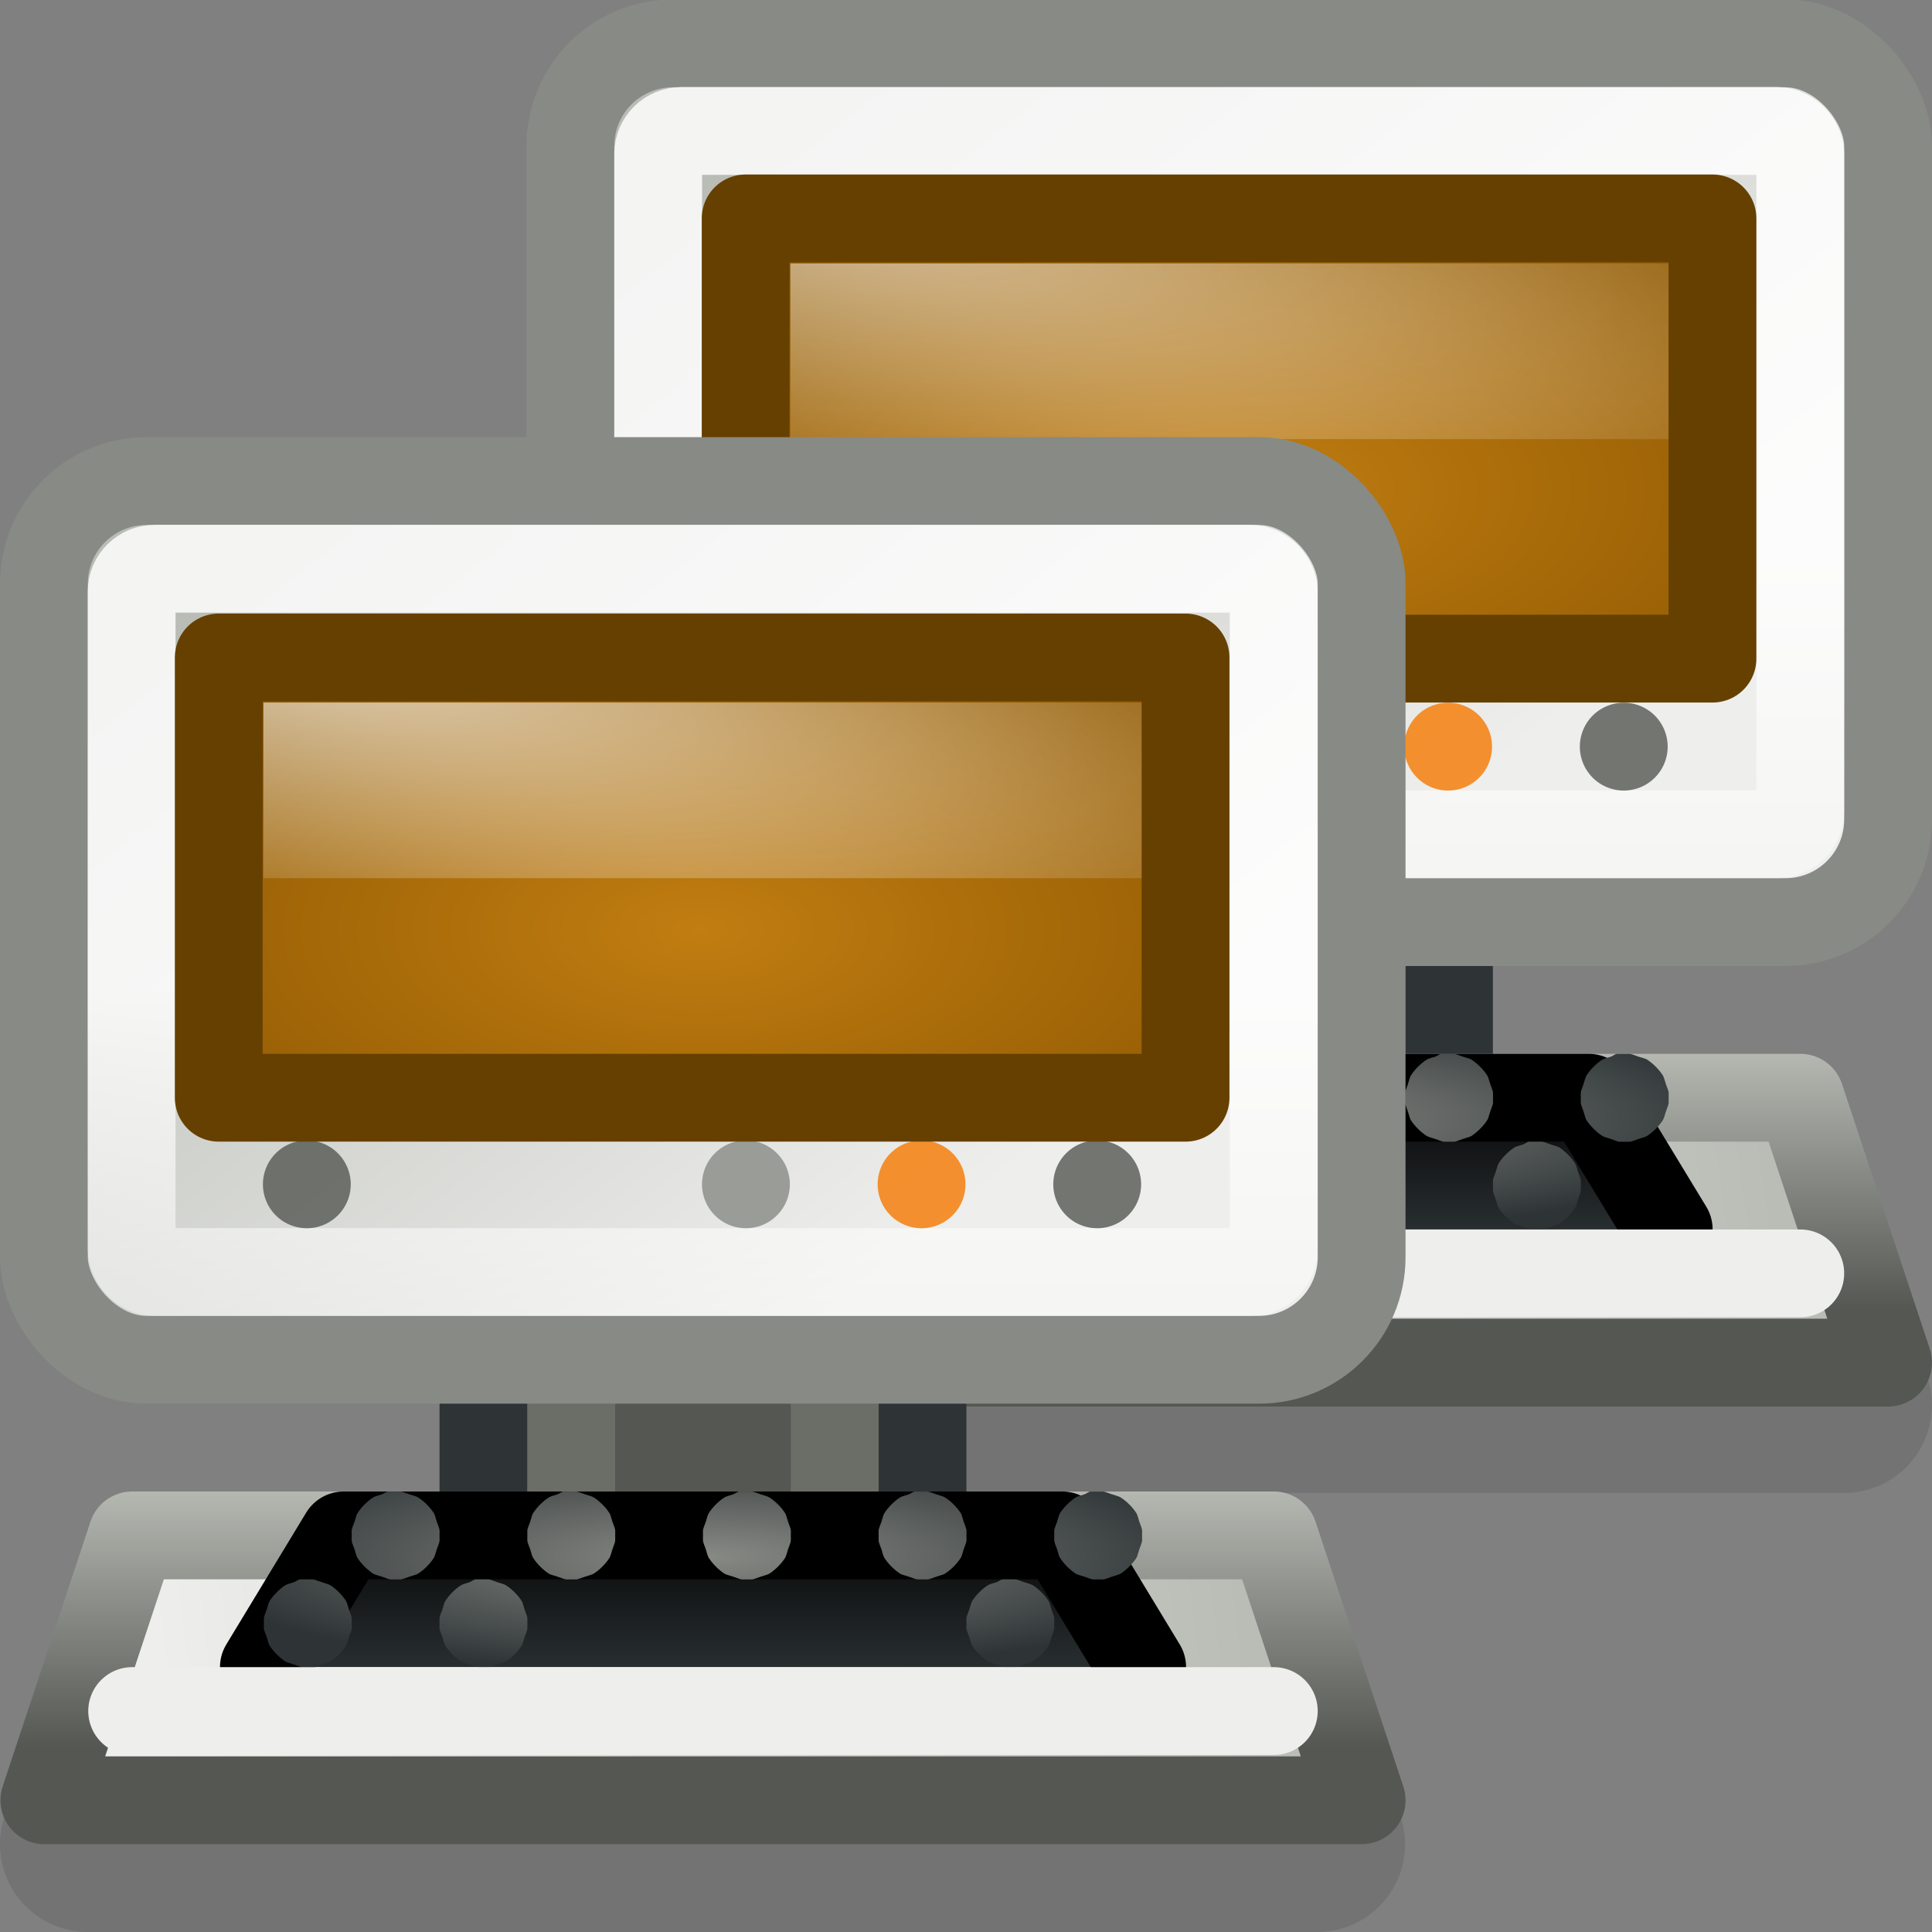 <?xml version="1.0" encoding="UTF-8" standalone="no"?>
<!-- Created with Inkscape (http://www.inkscape.org/) -->
<svg
   xmlns:dc="http://purl.org/dc/elements/1.1/"
   xmlns:cc="http://creativecommons.org/ns#"
   xmlns:rdf="http://www.w3.org/1999/02/22-rdf-syntax-ns#"
   xmlns:svg="http://www.w3.org/2000/svg"
   xmlns="http://www.w3.org/2000/svg"
   xmlns:xlink="http://www.w3.org/1999/xlink"
   xmlns:sodipodi="http://sodipodi.sourceforge.net/DTD/sodipodi-0.dtd"
   xmlns:inkscape="http://www.inkscape.org/namespaces/inkscape"
   width="22"
   height="22"
   id="svg2"
   sodipodi:version="0.32"
   inkscape:version="0.45+devel"
   version="1.0"
   sodipodi:docbase="/home/lapo/Icone/tangerine-icon-theme/22x22/status"
   sodipodi:docname="network-transmit-receive.svg"
   inkscape:export-filename="/home/lapo/Desktop/computer.png"
   inkscape:export-xdpi="90"
   inkscape:export-ydpi="90"
   inkscape:output_extension="org.inkscape.output.svg.inkscape">
  <rect width="100%" height="100%" fill="#808080" stroke="none"/>
  <defs
     id="defs4">
    <linearGradient
       id="linearGradient6733">
      <stop
         id="stop6735"
         offset="0"
         style="stop-color:#c17d11;stop-opacity:1" />
      <stop
         id="stop6737"
         offset="1"
         style="stop-color:#8f5902;stop-opacity:1" />
    </linearGradient>
    <linearGradient
       inkscape:collect="always"
       id="linearGradient2567">
      <stop
         style="stop-color:#888a85"
         offset="0"
         id="stop2569" />
      <stop
         style="stop-color:#2e3436"
         offset="1"
         id="stop2571" />
    </linearGradient>
    <linearGradient
       id="linearGradient2829"
       inkscape:collect="always">
      <stop
         id="stop2831"
         offset="0"
         style="stop-color:#babdb6" />
      <stop
         id="stop2833"
         offset="1"
         style="stop-color:#eeeeec" />
    </linearGradient>
    <linearGradient
       inkscape:collect="always"
       id="linearGradient2295">
      <stop
         style="stop-color:#ffffff;stop-opacity:1;"
         offset="0"
         id="stop2297" />
      <stop
         style="stop-color:#ffffff;stop-opacity:0;"
         offset="1"
         id="stop2299" />
    </linearGradient>
    <linearGradient
       id="linearGradient4663">
      <stop
         style="stop-color:#000000;stop-opacity:1;"
         offset="0"
         id="stop4665" />
      <stop
         style="stop-color:#2e3436"
         offset="1"
         id="stop4667" />
    </linearGradient>
    <linearGradient
       inkscape:collect="always"
       id="linearGradient2207">
      <stop
         style="stop-color:#ffffff;stop-opacity:1;"
         offset="0"
         id="stop2209" />
      <stop
         style="stop-color:#ffffff;stop-opacity:0;"
         offset="1"
         id="stop2211" />
    </linearGradient>
    <linearGradient
       inkscape:collect="always"
       id="linearGradient1384">
      <stop
         style="stop-color:#555753"
         offset="0"
         id="stop1386" />
      <stop
         style="stop-color:#babdb6"
         offset="1"
         id="stop1388" />
    </linearGradient>
    <linearGradient
       inkscape:collect="always"
       xlink:href="#linearGradient2829"
       id="linearGradient2288"
       gradientUnits="userSpaceOnUse"
       gradientTransform="matrix(0.322,0,0,0.399,0.272,2.481)"
       x1="42.75"
       y1="37"
       x2="5"
       y2="43.125" />
    <linearGradient
       inkscape:collect="always"
       xlink:href="#linearGradient1384"
       id="linearGradient2290"
       gradientUnits="userSpaceOnUse"
       gradientTransform="matrix(0.72,0,0,0.701,7.3448e-2,5.179)"
       x1="22.029"
       y1="20.993"
       x2="22.029"
       y2="16.624" />
    <linearGradient
       inkscape:collect="always"
       xlink:href="#linearGradient4663"
       id="linearGradient2292"
       gradientUnits="userSpaceOnUse"
       gradientTransform="matrix(0.309,0,0,0.552,-55.757,-18.129)"
       x1="196.89"
       y1="63.997"
       x2="196.89"
       y2="67.692" />
    <radialGradient
       inkscape:collect="always"
       xlink:href="#linearGradient2567"
       id="radialGradient2287"
       gradientUnits="userSpaceOnUse"
       gradientTransform="matrix(1,-2.739553e-8,0,0.221,6.013,10.352)"
       cx="7.988"
       cy="10.83"
       fx="7.988"
       fy="10.83"
       r="6.001" />
    <linearGradient
       inkscape:collect="always"
       xlink:href="#linearGradient4663"
       id="linearGradient2299"
       gradientUnits="userSpaceOnUse"
       gradientTransform="matrix(0.309,0,0,0.552,-49.762,-23.113)"
       x1="196.89"
       y1="63.997"
       x2="196.89"
       y2="67.692" />
    <linearGradient
       inkscape:collect="always"
       xlink:href="#linearGradient2829"
       id="linearGradient2302"
       gradientUnits="userSpaceOnUse"
       gradientTransform="matrix(0.322,0,0,0.399,6.268,-2.504)"
       x1="42.75"
       y1="37"
       x2="5"
       y2="43.125" />
    <linearGradient
       inkscape:collect="always"
       xlink:href="#linearGradient1384"
       id="linearGradient2305"
       gradientUnits="userSpaceOnUse"
       gradientTransform="matrix(0.72,0,0,0.701,6.069,0.194)"
       x1="22.029"
       y1="20.993"
       x2="22.029"
       y2="16.624" />
    <linearGradient
       inkscape:collect="always"
       xlink:href="#linearGradient2207"
       id="linearGradient2330"
       gradientUnits="userSpaceOnUse"
       gradientTransform="matrix(0.303,0,0,0.285,-50.749,-6.349)"
       x1="192.618"
       y1="44.316"
       x2="192.618"
       y2="69.14" />
    <linearGradient
       inkscape:collect="always"
       xlink:href="#linearGradient2829"
       id="linearGradient2333"
       gradientUnits="userSpaceOnUse"
       gradientTransform="matrix(0.335,0,0,0.333,-57.593,-8.317)"
       x1="198.253"
       y1="29.854"
       x2="218.194"
       y2="54.871" />
    <radialGradient
       inkscape:collect="always"
       xlink:href="#linearGradient2567"
       id="radialGradient2355"
       gradientUnits="userSpaceOnUse"
       gradientTransform="matrix(1,-2.739553e-8,0,0.221,1.7286e-2,15.336)"
       cx="7.988"
       cy="10.83"
       fx="7.988"
       fy="10.83"
       r="6.001" />
    <linearGradient
       inkscape:collect="always"
       xlink:href="#linearGradient2207"
       id="linearGradient2383"
       gradientUnits="userSpaceOnUse"
       gradientTransform="matrix(0.303,0,0,0.285,-56.744,-1.364)"
       x1="192.618"
       y1="44.316"
       x2="192.618"
       y2="69.14" />
    <linearGradient
       inkscape:collect="always"
       xlink:href="#linearGradient2829"
       id="linearGradient2386"
       gradientUnits="userSpaceOnUse"
       gradientTransform="matrix(0.335,0,0,0.333,-63.589,-3.333)"
       x1="198.253"
       y1="29.854"
       x2="218.194"
       y2="54.871" />
    <radialGradient
       inkscape:collect="always"
       xlink:href="#linearGradient6733"
       id="radialGradient6729"
       gradientUnits="userSpaceOnUse"
       gradientTransform="matrix(0.362,1.545771e-5,0,0.176,-63.483,-2.176)"
       cx="213.973"
       cy="44.083"
       fx="213.973"
       fy="44.083"
       r="21.006" />
    <radialGradient
       inkscape:collect="always"
       xlink:href="#linearGradient2295"
       id="radialGradient6731"
       gradientUnits="userSpaceOnUse"
       gradientTransform="matrix(0.64,0.116,-3.218816e-2,0.168,-116.518,-23.266)"
       cx="197.48"
       cy="16.235"
       fx="197.48"
       fy="16.235"
       r="20" />
    <radialGradient
       inkscape:collect="always"
       xlink:href="#linearGradient6733"
       id="radialGradient6959"
       gradientUnits="userSpaceOnUse"
       gradientTransform="matrix(0.362,1.545771e-5,0,0.176,-63.483,-2.176)"
       cx="213.973"
       cy="44.083"
       fx="213.973"
       fy="44.083"
       r="21.006" />
    <radialGradient
       inkscape:collect="always"
       xlink:href="#linearGradient2295"
       id="radialGradient6961"
       gradientUnits="userSpaceOnUse"
       gradientTransform="matrix(0.64,0.116,-3.218816e-2,0.168,-116.518,-23.266)"
       cx="197.48"
       cy="16.235"
       fx="197.48"
       fy="16.235"
       r="20" />
  </defs>
  <sodipodi:namedview
     id="base"
     pagecolor="#ffffff"
     bordercolor="#666666"
     borderopacity="1"
     inkscape:pageopacity="0.0"
     inkscape:pageshadow="2"
     inkscape:zoom="1"
     inkscape:cx="13.057051"
     inkscape:cy="14.940384"
     inkscape:document-units="px"
     inkscape:current-layer="layer2"
     showgrid="false"
     stroke="#888a85"
     fill="#2e3436"
     inkscape:grid-points="true"
     inkscape:grid-bbox="true"
     inkscape:window-width="1085"
     inkscape:window-height="760"
     inkscape:window-x="33"
     inkscape:window-y="188"
     gridspacingx="0.5px"
     gridspacingy="0.5px"
     gridempspacing="2"
     showguides="false"
     inkscape:guide-bbox="true"
     inkscape:showpageshadow="false"
     showborder="false"
     width="22px"
     height="22px">
    <sodipodi:guide
       orientation="vertical"
       position="24.011"
       id="guide2292" />
    <sodipodi:guide
       orientation="horizontal"
       position="7"
       id="guide2294" />
  </sodipodi:namedview>
  <g
     inkscape:groupmode="layer"
     id="layer1"
     inkscape:label="Shadow" />
  <g
     inkscape:groupmode="layer"
     id="layer2"
     inkscape:label="Lavoro"
     style="display:inline">
    <g
       id="g2611"
       inkscape:label="Shadow"
       transform="translate(0,15.066)" />
    <g
       id="g2613"
       inkscape:label="Lavoro"
       style="display:inline"
       transform="translate(0,15.066)" />
    <g
       id="g1598"
       inkscape:label="Shadow"
       transform="translate(-306.25,-49)" />
    <g
       id="g1618"
       inkscape:label="finiture"
       style="display:inline"
       transform="translate(-306.25,-49)" />
    <g
       transform="translate(-25.169,41.959)"
       inkscape:label="Shadow"
       id="g1577" />
    <g
       transform="translate(-25.169,41.959)"
       style="display:inline"
       inkscape:label="Lavoro"
       id="g1579" />
    <g
       transform="translate(27.5,15.819)"
       inkscape:label="Shadow"
       id="g3359" />
    <g
       transform="translate(27.5,15.819)"
       style="display:inline"
       inkscape:label="Lavoro"
       id="g3361" />
    <g
       transform="translate(-278.75,-48.247)"
       inkscape:label="Shadow"
       id="g3365" />
    <g
       transform="translate(-278.75,-48.247)"
       style="display:inline"
       inkscape:label="finiture"
       id="g3367" />
    <g
       id="g3369"
       inkscape:label="Shadow"
       transform="translate(2.331,42.712)" />
    <g
       id="g3371"
       inkscape:label="Lavoro"
       style="display:inline"
       transform="translate(2.331,42.712)" />
    <path
       style="opacity:0.1;fill:none;fill-rule:evenodd;stroke:#000000;stroke-width:2;stroke-linecap:round;stroke-linejoin:miter;stroke-miterlimit:4;stroke-dasharray:none;stroke-opacity:1;display:inline"
       d="M 7,16 L 21,16"
       id="path3335" />
    <g
       id="g2338">
      <rect
         style="color:#000000;fill:#555753;fill-opacity:1;fill-rule:nonzero;stroke:#2e3436;stroke-width:1;stroke-linecap:round;stroke-linejoin:round;marker:none;marker-start:none;marker-mid:none;marker-end:none;stroke-miterlimit:4;stroke-dasharray:none;stroke-dashoffset:0;stroke-opacity:1;visibility:visible;display:inline;overflow:visible"
         id="rect2255"
         width="5"
         height="5.99"
         x="11.5"
         y="7.51" />
      <path
         style="color:#000000;fill:#2e3436;fill-opacity:1;fill-rule:nonzero;stroke:none;stroke-width:1;stroke-linecap:round;stroke-linejoin:round;marker:none;marker-start:none;marker-mid:none;marker-end:none;stroke-miterlimit:4;stroke-dashoffset:0;stroke-opacity:1;visibility:visible;display:inline;overflow:visible"
         d="M 9,14.51 L 9.5,13.01 L 18.5,13.01 L 19,14.51 L 19,15 L 9,15 L 9,14.51 z "
         id="rect1362"
         sodipodi:nodetypes="ccccccc" />
      <rect
         style="color:#000000;fill:none;fill-opacity:1;fill-rule:nonzero;stroke:#6a6e67;stroke-width:1;stroke-linecap:round;stroke-linejoin:round;marker:none;marker-start:none;marker-mid:none;marker-end:none;stroke-miterlimit:4;stroke-dasharray:none;stroke-dashoffset:0;stroke-opacity:1;visibility:visible;display:inline;overflow:visible"
         id="rect2257"
         width="3"
         height="4"
         x="12.5"
         y="9.5" />
      <path
         sodipodi:nodetypes="ccccc"
         id="path1586"
         d="M 7.5,12.5 L 20.5,12.5 L 21.5,15.516 L 6.5,15.516 L 7.5,12.5 z "
         style="color:#000000;fill:url(#linearGradient2302);fill-opacity:1;fill-rule:nonzero;stroke:url(#linearGradient2305);stroke-width:1;stroke-linecap:round;stroke-linejoin:round;marker:none;marker-start:none;marker-mid:none;marker-end:none;stroke-miterlimit:4;stroke-dasharray:none;stroke-dashoffset:0;stroke-opacity:1;visibility:visible;display:inline;overflow:visible" />
      <path
         sodipodi:nodetypes="cccc"
         id="path1588"
         d="M 9,14 L 9.909,12.5 L 18.091,12.5 L 19.002,14"
         style="color:#000000;fill:url(#linearGradient2299);fill-opacity:1;fill-rule:nonzero;stroke:#000000;stroke-width:1;stroke-linecap:round;stroke-linejoin:round;marker:none;marker-start:none;marker-mid:none;marker-end:none;stroke-miterlimit:4;stroke-dashoffset:0;stroke-opacity:1;visibility:visible;display:inline;overflow:visible" />
      <rect
         ry="1.168"
         rx="1.168"
         y="0.494"
         x="6.495"
         height="10.006"
         width="15.005"
         id="rect1368"
         style="color:#000000;fill:url(#linearGradient2333);fill-opacity:1;fill-rule:nonzero;stroke:#888a85;stroke-width:1;stroke-linecap:round;stroke-linejoin:round;marker:none;marker-start:none;marker-mid:none;marker-end:none;stroke-miterlimit:4;stroke-dasharray:none;stroke-dashoffset:0;stroke-opacity:1;visibility:visible;display:inline;overflow:visible" />
      <rect
         ry="0.26"
         rx="0.265"
         y="1.491"
         x="7.495"
         height="8.009"
         width="13.005"
         id="rect1370"
         style="opacity:0.839;color:#000000;fill:none;fill-opacity:1;fill-rule:nonzero;stroke:url(#linearGradient2330);stroke-width:1;stroke-linecap:round;stroke-linejoin:miter;marker:none;marker-start:none;marker-mid:none;marker-end:none;stroke-miterlimit:4;stroke-dasharray:none;stroke-dashoffset:0;stroke-opacity:1;visibility:visible;display:inline;overflow:visible" />
      <path
         transform="matrix(2,0,0,2,-379.01,-93.998)"
         d="M 194.5 51.25 A 0.25 0.25 0 1 1  194,51.25 A 0.25 0.25 0 1 1  194.5 51.25 z"
         sodipodi:ry="0.25"
         sodipodi:rx="0.25"
         sodipodi:cy="51.25"
         sodipodi:cx="194.25"
         id="path1376"
         style="opacity:0.804;color:#000000;fill:#555753;fill-opacity:1;fill-rule:nonzero;stroke:none;stroke-width:1.1;stroke-linecap:square;stroke-linejoin:miter;marker:none;marker-start:none;marker-mid:none;marker-end:none;stroke-miterlimit:4;stroke-dasharray:none;stroke-dashoffset:0;stroke-opacity:1;visibility:visible;display:inline;overflow:visible"
         sodipodi:type="arc" />
      <path
         transform="matrix(2,0,0,2,-372.01,-93.998)"
         d="M 194.5 51.25 A 0.25 0.25 0 1 1  194,51.25 A 0.25 0.25 0 1 1  194.5 51.25 z"
         sodipodi:ry="0.25"
         sodipodi:rx="0.25"
         sodipodi:cy="51.25"
         sodipodi:cx="194.25"
         id="path1398"
         style="opacity:0.804;color:#000000;fill:#f57900;fill-opacity:1;fill-rule:nonzero;stroke:none;stroke-width:1.1;stroke-linecap:square;stroke-linejoin:miter;marker:none;marker-start:none;marker-mid:none;marker-end:none;stroke-miterlimit:4;stroke-dasharray:none;stroke-dashoffset:0;stroke-opacity:1;visibility:visible;display:inline;overflow:visible"
         sodipodi:type="arc" />
      <path
         transform="matrix(2,0,0,2,-370.01,-93.998)"
         d="M 194.5 51.25 A 0.25 0.25 0 1 1  194,51.25 A 0.25 0.25 0 1 1  194.5 51.25 z"
         sodipodi:ry="0.25"
         sodipodi:rx="0.25"
         sodipodi:cy="51.25"
         sodipodi:cx="194.25"
         id="path1400"
         style="opacity:0.804;color:#000000;fill:#555753;fill-opacity:1;fill-rule:nonzero;stroke:none;stroke-width:1.1;stroke-linecap:square;stroke-linejoin:miter;marker:none;marker-start:none;marker-mid:none;marker-end:none;stroke-miterlimit:4;stroke-dasharray:none;stroke-dashoffset:0;stroke-opacity:1;visibility:visible;display:inline;overflow:visible"
         sodipodi:type="arc" />
      <path
         transform="matrix(2,0,0,2,-374.01,-93.998)"
         d="M 194.5 51.25 A 0.25 0.25 0 1 1  194,51.25 A 0.25 0.25 0 1 1  194.5 51.25 z"
         sodipodi:ry="0.25"
         sodipodi:rx="0.25"
         sodipodi:cy="51.25"
         sodipodi:cx="194.25"
         id="path1402"
         style="opacity:0.804;color:#000000;fill:#888a85;fill-opacity:1;fill-rule:nonzero;stroke:none;stroke-width:1.1;stroke-linecap:square;stroke-linejoin:miter;marker:none;marker-start:none;marker-mid:none;marker-end:none;stroke-miterlimit:4;stroke-dasharray:none;stroke-dashoffset:0;stroke-opacity:1;visibility:visible;display:inline;overflow:visible"
         sodipodi:type="arc" />
      <path
         sodipodi:nodetypes="cssssssssssssssssssssssssssssccssssssssssssssssssssssssssssccssssssssssssssssssssssssssssccssssssssssssssssssssssssssssccssssssssssssssssssssssssssssccssssssssssssssssssssssssssssccssssssssssssssssssssssssssssccssssssssssssssssssssssssssssc"
         id="path2544"
         d="M 10.407,12.001 C 10.391,12.004 10.36,12.027 10.345,12.032 C 10.322,12.04 10.272,12.052 10.251,12.063 C 10.182,12.105 10.105,12.182 10.063,12.251 C 10.052,12.272 10.04,12.322 10.032,12.345 C 10.025,12.368 10.005,12.413 10.001,12.438 C 9.999,12.455 10.001,12.484 10.001,12.501 C 10.001,12.518 9.999,12.546 10.001,12.563 C 10.005,12.588 10.025,12.634 10.032,12.657 C 10.04,12.68 10.052,12.73 10.063,12.751 C 10.105,12.819 10.182,12.896 10.251,12.938 C 10.272,12.95 10.322,12.961 10.345,12.97 C 10.368,12.977 10.413,12.997 10.438,13.001 C 10.455,13.002 10.484,13.001 10.501,13.001 C 10.518,13.001 10.546,13.002 10.563,13.001 C 10.588,12.997 10.634,12.977 10.657,12.97 C 10.68,12.961 10.73,12.95 10.751,12.938 C 10.819,12.896 10.896,12.819 10.938,12.751 C 10.95,12.73 10.961,12.68 10.97,12.657 C 10.977,12.634 10.997,12.588 11.001,12.563 C 11.002,12.546 11.001,12.518 11.001,12.501 C 11.001,12.484 11.002,12.455 11.001,12.438 C 10.997,12.413 10.977,12.368 10.97,12.345 C 10.961,12.322 10.95,12.272 10.938,12.251 C 10.896,12.182 10.819,12.105 10.751,12.063 C 10.73,12.052 10.68,12.04 10.657,12.032 C 10.634,12.025 10.588,12.005 10.563,12.001 C 10.546,11.999 10.518,12.001 10.501,12.001 C 10.484,12.001 10.455,11.999 10.438,12.001 C 10.43,12.002 10.415,11.999 10.407,12.001 z M 12.407,12.001 C 12.391,12.004 12.36,12.027 12.345,12.032 C 12.322,12.04 12.272,12.052 12.251,12.063 C 12.182,12.105 12.105,12.182 12.063,12.251 C 12.052,12.272 12.04,12.322 12.032,12.345 C 12.025,12.368 12.005,12.413 12.001,12.438 C 11.999,12.455 12.001,12.484 12.001,12.501 C 12.001,12.518 11.999,12.546 12.001,12.563 C 12.005,12.588 12.025,12.634 12.032,12.657 C 12.04,12.68 12.052,12.73 12.063,12.751 C 12.105,12.819 12.182,12.896 12.251,12.938 C 12.272,12.95 12.322,12.961 12.345,12.97 C 12.368,12.977 12.413,12.997 12.438,13.001 C 12.455,13.002 12.484,13.001 12.501,13.001 C 12.518,13.001 12.546,13.002 12.563,13.001 C 12.588,12.997 12.634,12.977 12.657,12.97 C 12.68,12.961 12.73,12.95 12.751,12.938 C 12.819,12.896 12.896,12.819 12.938,12.751 C 12.95,12.73 12.961,12.68 12.97,12.657 C 12.977,12.634 12.997,12.588 13.001,12.563 C 13.002,12.546 13.001,12.518 13.001,12.501 C 13.001,12.484 13.002,12.455 13.001,12.438 C 12.997,12.413 12.977,12.368 12.97,12.345 C 12.961,12.322 12.95,12.272 12.938,12.251 C 12.896,12.182 12.819,12.105 12.751,12.063 C 12.73,12.052 12.68,12.04 12.657,12.032 C 12.634,12.025 12.588,12.005 12.563,12.001 C 12.546,11.999 12.518,12.001 12.501,12.001 C 12.484,12.001 12.455,11.999 12.438,12.001 C 12.43,12.002 12.415,11.999 12.407,12.001 z M 14.407,12.001 C 14.391,12.004 14.36,12.027 14.345,12.032 C 14.322,12.04 14.272,12.052 14.251,12.063 C 14.182,12.105 14.105,12.182 14.063,12.251 C 14.052,12.272 14.04,12.322 14.032,12.345 C 14.025,12.368 14.005,12.413 14.001,12.438 C 13.999,12.455 14.001,12.484 14.001,12.501 C 14.001,12.518 13.999,12.546 14.001,12.563 C 14.005,12.588 14.025,12.634 14.032,12.657 C 14.04,12.68 14.052,12.73 14.063,12.751 C 14.105,12.819 14.182,12.896 14.251,12.938 C 14.272,12.95 14.322,12.961 14.345,12.97 C 14.368,12.977 14.413,12.997 14.438,13.001 C 14.455,13.002 14.484,13.001 14.501,13.001 C 14.518,13.001 14.546,13.002 14.563,13.001 C 14.588,12.997 14.634,12.977 14.657,12.97 C 14.68,12.961 14.73,12.95 14.751,12.938 C 14.819,12.896 14.896,12.819 14.938,12.751 C 14.95,12.73 14.961,12.68 14.97,12.657 C 14.977,12.634 14.997,12.588 15.001,12.563 C 15.002,12.546 15.001,12.518 15.001,12.501 C 15.001,12.484 15.002,12.455 15.001,12.438 C 14.997,12.413 14.977,12.368 14.97,12.345 C 14.961,12.322 14.95,12.272 14.938,12.251 C 14.896,12.182 14.819,12.105 14.751,12.063 C 14.73,12.052 14.68,12.04 14.657,12.032 C 14.634,12.025 14.588,12.005 14.563,12.001 C 14.546,11.999 14.518,12.001 14.501,12.001 C 14.484,12.001 14.455,11.999 14.438,12.001 C 14.43,12.002 14.415,11.999 14.407,12.001 z M 16.407,12.001 C 16.391,12.004 16.36,12.027 16.345,12.032 C 16.322,12.04 16.272,12.052 16.251,12.063 C 16.182,12.105 16.105,12.182 16.063,12.251 C 16.052,12.272 16.04,12.322 16.032,12.345 C 16.025,12.368 16.005,12.413 16.001,12.438 C 15.999,12.455 16.001,12.484 16.001,12.501 C 16.001,12.518 15.999,12.546 16.001,12.563 C 16.005,12.588 16.025,12.634 16.032,12.657 C 16.04,12.68 16.052,12.73 16.063,12.751 C 16.105,12.819 16.182,12.896 16.251,12.938 C 16.272,12.95 16.322,12.961 16.345,12.97 C 16.368,12.977 16.413,12.997 16.438,13.001 C 16.455,13.002 16.484,13.001 16.501,13.001 C 16.518,13.001 16.546,13.002 16.563,13.001 C 16.588,12.997 16.634,12.977 16.657,12.97 C 16.68,12.961 16.73,12.95 16.751,12.938 C 16.819,12.896 16.896,12.819 16.938,12.751 C 16.95,12.73 16.961,12.68 16.97,12.657 C 16.977,12.634 16.997,12.588 17.001,12.563 C 17.002,12.546 17.001,12.518 17.001,12.501 C 17.001,12.484 17.002,12.455 17.001,12.438 C 16.997,12.413 16.977,12.368 16.97,12.345 C 16.961,12.322 16.95,12.272 16.938,12.251 C 16.896,12.182 16.819,12.105 16.751,12.063 C 16.73,12.052 16.68,12.04 16.657,12.032 C 16.634,12.025 16.588,12.005 16.563,12.001 C 16.546,11.999 16.518,12.001 16.501,12.001 C 16.484,12.001 16.455,11.999 16.438,12.001 C 16.43,12.002 16.415,11.999 16.407,12.001 z M 18.407,12.001 C 18.391,12.004 18.36,12.027 18.345,12.032 C 18.322,12.04 18.272,12.052 18.251,12.063 C 18.182,12.105 18.105,12.182 18.063,12.251 C 18.052,12.272 18.04,12.322 18.032,12.345 C 18.025,12.368 18.005,12.413 18.001,12.438 C 17.999,12.455 18.001,12.484 18.001,12.501 C 18.001,12.518 17.999,12.546 18.001,12.563 C 18.005,12.588 18.025,12.634 18.032,12.657 C 18.04,12.68 18.052,12.73 18.063,12.751 C 18.105,12.819 18.182,12.896 18.251,12.938 C 18.272,12.95 18.322,12.961 18.345,12.97 C 18.368,12.977 18.413,12.997 18.438,13.001 C 18.455,13.002 18.484,13.001 18.501,13.001 C 18.518,13.001 18.546,13.002 18.563,13.001 C 18.588,12.997 18.634,12.977 18.657,12.97 C 18.68,12.961 18.73,12.95 18.751,12.938 C 18.819,12.896 18.896,12.819 18.938,12.751 C 18.95,12.73 18.961,12.68 18.97,12.657 C 18.977,12.634 18.997,12.588 19.001,12.563 C 19.002,12.546 19.001,12.518 19.001,12.501 C 19.001,12.484 19.002,12.455 19.001,12.438 C 18.997,12.413 18.977,12.368 18.97,12.345 C 18.961,12.322 18.95,12.272 18.938,12.251 C 18.896,12.182 18.819,12.105 18.751,12.063 C 18.73,12.052 18.68,12.04 18.657,12.032 C 18.634,12.025 18.588,12.005 18.563,12.001 C 18.546,11.999 18.518,12.001 18.501,12.001 C 18.484,12.001 18.455,11.999 18.438,12.001 C 18.43,12.002 18.415,11.999 18.407,12.001 z M 9.407,13.001 C 9.391,13.004 9.36,13.027 9.345,13.032 C 9.322,13.04 9.272,13.052 9.251,13.063 C 9.182,13.105 9.105,13.182 9.063,13.251 C 9.052,13.272 9.04,13.322 9.032,13.345 C 9.025,13.368 9.005,13.413 9.001,13.438 C 8.999,13.455 9.001,13.484 9.001,13.501 C 9.001,13.518 8.999,13.546 9.001,13.563 C 9.005,13.588 9.025,13.634 9.032,13.657 C 9.04,13.68 9.052,13.73 9.063,13.751 C 9.105,13.819 9.182,13.896 9.251,13.938 C 9.272,13.95 9.322,13.961 9.345,13.97 C 9.368,13.977 9.413,13.997 9.438,14.001 C 9.455,14.002 9.484,14.001 9.501,14.001 C 9.518,14.001 9.546,14.002 9.563,14.001 C 9.588,13.997 9.634,13.977 9.657,13.97 C 9.68,13.961 9.73,13.95 9.751,13.938 C 9.819,13.896 9.896,13.819 9.938,13.751 C 9.95,13.73 9.961,13.68 9.97,13.657 C 9.977,13.634 9.997,13.588 10.001,13.563 C 10.002,13.546 10.001,13.518 10.001,13.501 C 10.001,13.484 10.002,13.455 10.001,13.438 C 9.997,13.413 9.977,13.368 9.97,13.345 C 9.961,13.322 9.95,13.272 9.938,13.251 C 9.896,13.182 9.819,13.105 9.751,13.063 C 9.73,13.052 9.68,13.04 9.657,13.032 C 9.634,13.025 9.588,13.005 9.563,13.001 C 9.546,12.999 9.518,13.001 9.501,13.001 C 9.484,13.001 9.455,12.999 9.438,13.001 C 9.43,13.002 9.415,12.999 9.407,13.001 z M 11.407,13.001 C 11.391,13.004 11.36,13.027 11.345,13.032 C 11.322,13.04 11.272,13.052 11.251,13.063 C 11.182,13.105 11.105,13.182 11.063,13.251 C 11.052,13.272 11.04,13.322 11.032,13.345 C 11.025,13.368 11.005,13.413 11.001,13.438 C 10.999,13.455 11.001,13.484 11.001,13.501 C 11.001,13.518 10.999,13.546 11.001,13.563 C 11.005,13.588 11.025,13.634 11.032,13.657 C 11.04,13.68 11.052,13.73 11.063,13.751 C 11.105,13.819 11.182,13.896 11.251,13.938 C 11.272,13.95 11.322,13.961 11.345,13.97 C 11.368,13.977 11.413,13.997 11.438,14.001 C 11.455,14.002 11.484,14.001 11.501,14.001 C 11.518,14.001 11.546,14.002 11.563,14.001 C 11.588,13.997 11.634,13.977 11.657,13.97 C 11.68,13.961 11.73,13.95 11.751,13.938 C 11.819,13.896 11.896,13.819 11.938,13.751 C 11.95,13.73 11.961,13.68 11.97,13.657 C 11.977,13.634 11.997,13.588 12.001,13.563 C 12.002,13.546 12.001,13.518 12.001,13.501 C 12.001,13.484 12.002,13.455 12.001,13.438 C 11.997,13.413 11.977,13.368 11.97,13.345 C 11.961,13.322 11.95,13.272 11.938,13.251 C 11.896,13.182 11.819,13.105 11.751,13.063 C 11.73,13.052 11.68,13.04 11.657,13.032 C 11.634,13.025 11.588,13.005 11.563,13.001 C 11.546,12.999 11.518,13.001 11.501,13.001 C 11.484,13.001 11.455,12.999 11.438,13.001 C 11.43,13.002 11.415,12.999 11.407,13.001 z M 17.407,13.001 C 17.391,13.004 17.36,13.027 17.345,13.032 C 17.322,13.04 17.272,13.052 17.251,13.063 C 17.182,13.105 17.105,13.182 17.063,13.251 C 17.052,13.272 17.04,13.322 17.032,13.345 C 17.025,13.368 17.005,13.413 17.001,13.438 C 16.999,13.455 17.001,13.484 17.001,13.501 C 17.001,13.518 16.999,13.546 17.001,13.563 C 17.005,13.588 17.025,13.634 17.032,13.657 C 17.04,13.68 17.052,13.73 17.063,13.751 C 17.105,13.819 17.182,13.896 17.251,13.938 C 17.272,13.95 17.322,13.961 17.345,13.97 C 17.368,13.977 17.413,13.997 17.438,14.001 C 17.455,14.002 17.484,14.001 17.501,14.001 C 17.518,14.001 17.546,14.002 17.563,14.001 C 17.588,13.997 17.634,13.977 17.657,13.97 C 17.68,13.961 17.73,13.95 17.751,13.938 C 17.819,13.896 17.896,13.819 17.938,13.751 C 17.95,13.73 17.961,13.68 17.97,13.657 C 17.977,13.634 17.997,13.588 18.001,13.563 C 18.002,13.546 18.001,13.518 18.001,13.501 C 18.001,13.484 18.002,13.455 18.001,13.438 C 17.997,13.413 17.977,13.368 17.97,13.345 C 17.961,13.322 17.95,13.272 17.938,13.251 C 17.896,13.182 17.819,13.105 17.751,13.063 C 17.73,13.052 17.68,13.04 17.657,13.032 C 17.634,13.025 17.588,13.005 17.563,13.001 C 17.546,12.999 17.518,13.001 17.501,13.001 C 17.484,13.001 17.455,12.999 17.438,13.001 C 17.43,13.002 17.415,12.999 17.407,13.001 z "
         style="color:#000000;fill:url(#radialGradient2287);fill-opacity:1;fill-rule:nonzero;stroke:none;stroke-width:1.1;stroke-linecap:square;stroke-linejoin:miter;marker:none;marker-start:none;marker-mid:none;marker-end:none;stroke-miterlimit:4;stroke-dasharray:none;stroke-dashoffset:0;stroke-opacity:1;visibility:visible;display:inline;overflow:visible" />
      <path
         sodipodi:nodetypes="cc"
         id="path3453"
         d="M 7.5,14.5 L 20.5,14.5"
         style="fill:none;fill-rule:evenodd;stroke:#eeeeec;stroke-width:1px;stroke-linecap:round;stroke-linejoin:miter;stroke-opacity:1" />
    </g>
    <g
       style="display:inline"
       id="g6953">
      <rect
         y="2.487"
         x="8.491"
         height="5.013"
         width="11.009"
         id="rect6955"
         style="fill:url(#radialGradient6959);fill-opacity:1;fill-rule:nonzero;stroke:#664001;stroke-width:1;stroke-linecap:round;stroke-linejoin:round;marker:none;marker-start:none;marker-mid:none;marker-end:none;stroke-miterlimit:4;stroke-dasharray:none;stroke-dashoffset:0;stroke-opacity:1;visibility:visible;display:inline;overflow:visible"
         rx="0"
         ry="0" />
      <path
         sodipodi:nodetypes="ccccc"
         id="path6957"
         d="M 9,3 L 19,3 L 19,5 L 9,5 L 9,3 z"
         style="opacity:0.6;fill:url(#radialGradient6961);fill-opacity:1;fill-rule:nonzero;stroke:none;stroke-width:1;stroke-linecap:round;stroke-linejoin:miter;marker:none;marker-start:none;marker-mid:none;marker-end:none;stroke-miterlimit:4;stroke-dashoffset:0;stroke-opacity:1;visibility:visible;display:inline;overflow:visible" />
    </g>
    <path
       style="fill:none;fill-rule:evenodd;stroke:#000000;stroke-width:2;stroke-linecap:round;stroke-linejoin:miter;stroke-opacity:1;stroke-miterlimit:4;stroke-dasharray:none;opacity:0.1"
       d="M 1,21 L 15,21"
       id="path3333" />
    <g
       id="g2391">
      <rect
         style="color:#000000;fill:#555753;fill-opacity:1;fill-rule:nonzero;stroke:#2e3436;stroke-width:1;stroke-linecap:round;stroke-linejoin:round;marker:none;marker-start:none;marker-mid:none;marker-end:none;stroke-miterlimit:4;stroke-dasharray:none;stroke-dashoffset:0;stroke-opacity:1;visibility:visible;display:inline;overflow:visible"
         id="rect2256"
         width="5"
         height="5.99"
         x="5.505"
         y="12.494" />
      <path
         style="color:#000000;fill:#2e3436;fill-opacity:1;fill-rule:nonzero;stroke:none;stroke-width:1;stroke-linecap:round;stroke-linejoin:round;marker:none;marker-start:none;marker-mid:none;marker-end:none;stroke-miterlimit:4;stroke-dashoffset:0;stroke-opacity:1;visibility:visible;display:inline;overflow:visible"
         d="M 3.005,19.494 L 3.505,17.994 L 12.505,17.994 L 13.005,19.494 L 13.005,19.984 L 3.005,19.984 L 3.005,19.494 z "
         id="path2258"
         sodipodi:nodetypes="ccccccc" />
      <rect
         style="color:#000000;fill:none;fill-opacity:1;fill-rule:nonzero;stroke:#6a6e67;stroke-width:1;stroke-linecap:round;stroke-linejoin:round;marker:none;marker-start:none;marker-mid:none;marker-end:none;stroke-miterlimit:4;stroke-dasharray:none;stroke-dashoffset:0;stroke-opacity:1;visibility:visible;display:inline;overflow:visible"
         id="rect2260"
         width="3"
         height="4"
         x="6.505"
         y="14.484" />
      <path
         sodipodi:nodetypes="ccccc"
         id="path2262"
         d="M 1.505,17.484 L 14.505,17.484 L 15.505,20.5 L 0.505,20.5 L 1.505,17.484 z "
         style="color:#000000;fill:url(#linearGradient2288);fill-opacity:1;fill-rule:nonzero;stroke:url(#linearGradient2290);stroke-width:1;stroke-linecap:round;stroke-linejoin:round;marker:none;marker-start:none;marker-mid:none;marker-end:none;stroke-miterlimit:4;stroke-dasharray:none;stroke-dashoffset:0;stroke-opacity:1;visibility:visible;display:inline;overflow:visible" />
      <path
         sodipodi:nodetypes="cccc"
         id="path2264"
         d="M 3.005,18.984 L 3.914,17.484 L 12.096,17.484 L 13.006,18.984"
         style="color:#000000;fill:url(#linearGradient2292);fill-opacity:1;fill-rule:nonzero;stroke:#000000;stroke-width:1;stroke-linecap:round;stroke-linejoin:round;marker:none;marker-start:none;marker-mid:none;marker-end:none;stroke-miterlimit:4;stroke-dashoffset:0;stroke-opacity:1;visibility:visible;display:inline;overflow:visible" />
      <rect
         ry="1.168"
         rx="1.168"
         y="5.478"
         x="0.5"
         height="10.006"
         width="15.005"
         id="rect2268"
         style="color:#000000;fill:url(#linearGradient2386);fill-opacity:1;fill-rule:nonzero;stroke:#888a85;stroke-width:1;stroke-linecap:round;stroke-linejoin:round;marker:none;marker-start:none;marker-mid:none;marker-end:none;stroke-miterlimit:4;stroke-dasharray:none;stroke-dashoffset:0;stroke-opacity:1;visibility:visible;display:inline;overflow:visible" />
      <rect
         ry="0.26"
         rx="0.265"
         y="6.476"
         x="1.499"
         height="8.009"
         width="13.005"
         id="rect2270"
         style="opacity:0.839;color:#000000;fill:none;fill-opacity:1;fill-rule:nonzero;stroke:url(#linearGradient2383);stroke-width:1;stroke-linecap:round;stroke-linejoin:miter;marker:none;marker-start:none;marker-mid:none;marker-end:none;stroke-miterlimit:4;stroke-dasharray:none;stroke-dashoffset:0;stroke-opacity:1;visibility:visible;display:inline;overflow:visible" />
      <path
         transform="matrix(2,0,0,2,-385.006,-89.014)"
         d="M 194.5 51.25 A 0.25 0.25 0 1 1  194,51.25 A 0.25 0.25 0 1 1  194.5 51.25 z"
         sodipodi:ry="0.25"
         sodipodi:rx="0.25"
         sodipodi:cy="51.25"
         sodipodi:cx="194.25"
         id="path2276"
         style="opacity:0.804;color:#000000;fill:#555753;fill-opacity:1;fill-rule:nonzero;stroke:none;stroke-width:1.1;stroke-linecap:square;stroke-linejoin:miter;marker:none;marker-start:none;marker-mid:none;marker-end:none;stroke-miterlimit:4;stroke-dasharray:none;stroke-dashoffset:0;stroke-opacity:1;visibility:visible;display:inline;overflow:visible"
         sodipodi:type="arc" />
      <path
         transform="matrix(2,0,0,2,-378.006,-89.014)"
         d="M 194.5 51.25 A 0.25 0.25 0 1 1  194,51.25 A 0.25 0.25 0 1 1  194.5 51.25 z"
         sodipodi:ry="0.25"
         sodipodi:rx="0.25"
         sodipodi:cy="51.25"
         sodipodi:cx="194.25"
         id="path2278"
         style="opacity:0.804;color:#000000;fill:#f57900;fill-opacity:1;fill-rule:nonzero;stroke:none;stroke-width:1.1;stroke-linecap:square;stroke-linejoin:miter;marker:none;marker-start:none;marker-mid:none;marker-end:none;stroke-miterlimit:4;stroke-dasharray:none;stroke-dashoffset:0;stroke-opacity:1;visibility:visible;display:inline;overflow:visible"
         sodipodi:type="arc" />
      <path
         transform="matrix(2,0,0,2,-376.006,-89.014)"
         d="M 194.5 51.25 A 0.25 0.25 0 1 1  194,51.25 A 0.25 0.25 0 1 1  194.5 51.25 z"
         sodipodi:ry="0.25"
         sodipodi:rx="0.25"
         sodipodi:cy="51.25"
         sodipodi:cx="194.25"
         id="path2280"
         style="opacity:0.804;color:#000000;fill:#555753;fill-opacity:1;fill-rule:nonzero;stroke:none;stroke-width:1.1;stroke-linecap:square;stroke-linejoin:miter;marker:none;marker-start:none;marker-mid:none;marker-end:none;stroke-miterlimit:4;stroke-dasharray:none;stroke-dashoffset:0;stroke-opacity:1;visibility:visible;display:inline;overflow:visible"
         sodipodi:type="arc" />
      <path
         transform="matrix(2,0,0,2,-380.006,-89.014)"
         d="M 194.5 51.25 A 0.25 0.25 0 1 1  194,51.25 A 0.25 0.25 0 1 1  194.5 51.25 z"
         sodipodi:ry="0.25"
         sodipodi:rx="0.25"
         sodipodi:cy="51.25"
         sodipodi:cx="194.25"
         id="path2282"
         style="opacity:0.804;color:#000000;fill:#888a85;fill-opacity:1;fill-rule:nonzero;stroke:none;stroke-width:1.1;stroke-linecap:square;stroke-linejoin:miter;marker:none;marker-start:none;marker-mid:none;marker-end:none;stroke-miterlimit:4;stroke-dasharray:none;stroke-dashoffset:0;stroke-opacity:1;visibility:visible;display:inline;overflow:visible"
         sodipodi:type="arc" />
      <path
         sodipodi:nodetypes="cssssssssssssssssssssssssssssccssssssssssssssssssssssssssssccssssssssssssssssssssssssssssccssssssssssssssssssssssssssssccssssssssssssssssssssssssssssccssssssssssssssssssssssssssssccssssssssssssssssssssssssssssccssssssssssssssssssssssssssssc"
         id="path2284"
         d="M 4.412,16.985 C 4.395,16.988 4.365,17.011 4.349,17.016 C 4.326,17.025 4.277,17.036 4.255,17.048 C 4.187,17.089 4.11,17.166 4.068,17.235 C 4.056,17.256 4.045,17.306 4.037,17.329 C 4.029,17.352 4.009,17.398 4.005,17.423 C 4.004,17.439 4.005,17.468 4.005,17.485 C 4.005,17.502 4.004,17.531 4.005,17.548 C 4.009,17.572 4.029,17.618 4.037,17.641 C 4.045,17.664 4.056,17.714 4.068,17.735 C 4.11,17.804 4.187,17.881 4.255,17.923 C 4.277,17.934 4.326,17.945 4.349,17.954 C 4.373,17.961 4.418,17.981 4.443,17.985 C 4.46,17.987 4.488,17.985 4.505,17.985 C 4.523,17.985 4.551,17.987 4.568,17.985 C 4.593,17.981 4.638,17.961 4.662,17.954 C 4.685,17.945 4.734,17.934 4.755,17.923 C 4.824,17.881 4.901,17.804 4.943,17.735 C 4.954,17.714 4.966,17.664 4.974,17.641 C 4.981,17.618 5.002,17.572 5.005,17.548 C 5.007,17.531 5.005,17.502 5.005,17.485 C 5.005,17.468 5.007,17.439 5.005,17.423 C 5.002,17.398 4.981,17.352 4.974,17.329 C 4.966,17.306 4.954,17.256 4.943,17.235 C 4.901,17.166 4.824,17.089 4.755,17.048 C 4.734,17.036 4.685,17.025 4.662,17.016 C 4.638,17.009 4.593,16.989 4.568,16.985 C 4.551,16.983 4.523,16.985 4.505,16.985 C 4.488,16.985 4.46,16.983 4.443,16.985 C 4.435,16.986 4.42,16.983 4.412,16.985 z M 6.412,16.985 C 6.395,16.988 6.365,17.011 6.349,17.016 C 6.326,17.025 6.277,17.036 6.255,17.048 C 6.187,17.089 6.11,17.166 6.068,17.235 C 6.056,17.256 6.045,17.306 6.037,17.329 C 6.029,17.352 6.009,17.398 6.005,17.423 C 6.004,17.439 6.005,17.468 6.005,17.485 C 6.005,17.502 6.004,17.531 6.005,17.548 C 6.009,17.572 6.029,17.618 6.037,17.641 C 6.045,17.664 6.056,17.714 6.068,17.735 C 6.11,17.804 6.187,17.881 6.255,17.923 C 6.277,17.934 6.326,17.945 6.349,17.954 C 6.373,17.961 6.418,17.981 6.443,17.985 C 6.46,17.987 6.488,17.985 6.505,17.985 C 6.523,17.985 6.551,17.987 6.568,17.985 C 6.593,17.981 6.638,17.961 6.662,17.954 C 6.685,17.945 6.734,17.934 6.755,17.923 C 6.824,17.881 6.901,17.804 6.943,17.735 C 6.954,17.714 6.966,17.664 6.974,17.641 C 6.981,17.618 7.002,17.572 7.005,17.548 C 7.007,17.531 7.005,17.502 7.005,17.485 C 7.005,17.468 7.007,17.439 7.005,17.423 C 7.002,17.398 6.981,17.352 6.974,17.329 C 6.966,17.306 6.954,17.256 6.943,17.235 C 6.901,17.166 6.824,17.089 6.755,17.048 C 6.734,17.036 6.685,17.025 6.662,17.016 C 6.638,17.009 6.593,16.989 6.568,16.985 C 6.551,16.983 6.523,16.985 6.505,16.985 C 6.488,16.985 6.46,16.983 6.443,16.985 C 6.435,16.986 6.42,16.983 6.412,16.985 z M 8.412,16.985 C 8.395,16.988 8.365,17.011 8.349,17.016 C 8.326,17.025 8.277,17.036 8.255,17.048 C 8.187,17.089 8.11,17.166 8.068,17.235 C 8.056,17.256 8.045,17.306 8.037,17.329 C 8.029,17.352 8.009,17.398 8.005,17.423 C 8.004,17.439 8.005,17.468 8.005,17.485 C 8.005,17.502 8.004,17.531 8.005,17.548 C 8.009,17.572 8.029,17.618 8.037,17.641 C 8.045,17.664 8.056,17.714 8.068,17.735 C 8.11,17.804 8.187,17.881 8.255,17.923 C 8.277,17.934 8.326,17.945 8.349,17.954 C 8.373,17.961 8.418,17.981 8.443,17.985 C 8.46,17.987 8.488,17.985 8.505,17.985 C 8.523,17.985 8.551,17.987 8.568,17.985 C 8.593,17.981 8.638,17.961 8.662,17.954 C 8.685,17.945 8.734,17.934 8.755,17.923 C 8.824,17.881 8.901,17.804 8.943,17.735 C 8.954,17.714 8.966,17.664 8.974,17.641 C 8.981,17.618 9.002,17.572 9.005,17.548 C 9.007,17.531 9.005,17.502 9.005,17.485 C 9.005,17.468 9.007,17.439 9.005,17.423 C 9.002,17.398 8.981,17.352 8.974,17.329 C 8.966,17.306 8.954,17.256 8.943,17.235 C 8.901,17.166 8.824,17.089 8.755,17.048 C 8.734,17.036 8.685,17.025 8.662,17.016 C 8.638,17.009 8.593,16.989 8.568,16.985 C 8.551,16.983 8.523,16.985 8.505,16.985 C 8.488,16.985 8.46,16.983 8.443,16.985 C 8.435,16.986 8.42,16.983 8.412,16.985 z M 10.412,16.985 C 10.395,16.988 10.365,17.011 10.349,17.016 C 10.326,17.025 10.277,17.036 10.255,17.048 C 10.187,17.089 10.11,17.166 10.068,17.235 C 10.056,17.256 10.045,17.306 10.037,17.329 C 10.029,17.352 10.009,17.398 10.005,17.423 C 10.004,17.439 10.005,17.468 10.005,17.485 C 10.005,17.502 10.004,17.531 10.005,17.548 C 10.009,17.572 10.029,17.618 10.037,17.641 C 10.045,17.664 10.056,17.714 10.068,17.735 C 10.11,17.804 10.187,17.881 10.255,17.923 C 10.277,17.934 10.326,17.945 10.349,17.954 C 10.373,17.961 10.418,17.981 10.443,17.985 C 10.46,17.987 10.488,17.985 10.505,17.985 C 10.523,17.985 10.551,17.987 10.568,17.985 C 10.593,17.981 10.638,17.961 10.662,17.954 C 10.685,17.945 10.734,17.934 10.755,17.923 C 10.824,17.881 10.901,17.804 10.943,17.735 C 10.954,17.714 10.966,17.664 10.974,17.641 C 10.981,17.618 11.002,17.572 11.005,17.548 C 11.007,17.531 11.005,17.502 11.005,17.485 C 11.005,17.468 11.007,17.439 11.005,17.423 C 11.002,17.398 10.981,17.352 10.974,17.329 C 10.966,17.306 10.954,17.256 10.943,17.235 C 10.901,17.166 10.824,17.089 10.755,17.048 C 10.734,17.036 10.685,17.025 10.662,17.016 C 10.638,17.009 10.593,16.989 10.568,16.985 C 10.551,16.983 10.523,16.985 10.505,16.985 C 10.488,16.985 10.46,16.983 10.443,16.985 C 10.435,16.986 10.42,16.983 10.412,16.985 z M 12.412,16.985 C 12.395,16.988 12.365,17.011 12.349,17.016 C 12.326,17.025 12.277,17.036 12.255,17.048 C 12.187,17.089 12.11,17.166 12.068,17.235 C 12.056,17.256 12.045,17.306 12.037,17.329 C 12.029,17.352 12.009,17.398 12.005,17.423 C 12.004,17.439 12.005,17.468 12.005,17.485 C 12.005,17.502 12.004,17.531 12.005,17.548 C 12.009,17.572 12.029,17.618 12.037,17.641 C 12.045,17.664 12.056,17.714 12.068,17.735 C 12.11,17.804 12.187,17.881 12.255,17.923 C 12.277,17.934 12.326,17.945 12.349,17.954 C 12.373,17.961 12.418,17.981 12.443,17.985 C 12.46,17.987 12.488,17.985 12.505,17.985 C 12.523,17.985 12.551,17.987 12.568,17.985 C 12.593,17.981 12.638,17.961 12.662,17.954 C 12.685,17.945 12.734,17.934 12.755,17.923 C 12.824,17.881 12.901,17.804 12.943,17.735 C 12.954,17.714 12.966,17.664 12.974,17.641 C 12.981,17.618 13.002,17.572 13.005,17.548 C 13.007,17.531 13.005,17.502 13.005,17.485 C 13.005,17.468 13.007,17.439 13.005,17.423 C 13.002,17.398 12.981,17.352 12.974,17.329 C 12.966,17.306 12.954,17.256 12.943,17.235 C 12.901,17.166 12.824,17.089 12.755,17.048 C 12.734,17.036 12.685,17.025 12.662,17.016 C 12.638,17.009 12.593,16.989 12.568,16.985 C 12.551,16.983 12.523,16.985 12.505,16.985 C 12.488,16.985 12.46,16.983 12.443,16.985 C 12.435,16.986 12.42,16.983 12.412,16.985 z M 3.412,17.985 C 3.395,17.988 3.365,18.011 3.349,18.016 C 3.326,18.025 3.277,18.036 3.255,18.048 C 3.187,18.089 3.11,18.166 3.068,18.235 C 3.056,18.256 3.045,18.306 3.037,18.329 C 3.029,18.352 3.009,18.398 3.005,18.423 C 3.004,18.439 3.005,18.468 3.005,18.485 C 3.005,18.502 3.004,18.531 3.005,18.548 C 3.009,18.572 3.029,18.618 3.037,18.641 C 3.045,18.664 3.056,18.714 3.068,18.735 C 3.11,18.804 3.187,18.881 3.255,18.923 C 3.277,18.934 3.326,18.945 3.349,18.954 C 3.373,18.961 3.418,18.981 3.443,18.985 C 3.46,18.987 3.488,18.985 3.505,18.985 C 3.523,18.985 3.551,18.987 3.568,18.985 C 3.593,18.981 3.638,18.961 3.662,18.954 C 3.685,18.945 3.734,18.934 3.755,18.923 C 3.824,18.881 3.901,18.804 3.943,18.735 C 3.954,18.714 3.966,18.664 3.974,18.641 C 3.981,18.618 4.002,18.572 4.005,18.548 C 4.007,18.531 4.005,18.502 4.005,18.485 C 4.005,18.468 4.007,18.439 4.005,18.423 C 4.002,18.398 3.981,18.352 3.974,18.329 C 3.966,18.306 3.954,18.256 3.943,18.235 C 3.901,18.166 3.824,18.089 3.755,18.048 C 3.734,18.036 3.685,18.025 3.662,18.016 C 3.638,18.009 3.593,17.989 3.568,17.985 C 3.551,17.983 3.523,17.985 3.505,17.985 C 3.488,17.985 3.46,17.983 3.443,17.985 C 3.435,17.986 3.42,17.983 3.412,17.985 z M 5.412,17.985 C 5.395,17.988 5.365,18.011 5.349,18.016 C 5.326,18.025 5.277,18.036 5.255,18.048 C 5.187,18.089 5.11,18.166 5.068,18.235 C 5.056,18.256 5.045,18.306 5.037,18.329 C 5.029,18.352 5.009,18.398 5.005,18.423 C 5.004,18.439 5.005,18.468 5.005,18.485 C 5.005,18.502 5.004,18.531 5.005,18.548 C 5.009,18.572 5.029,18.618 5.037,18.641 C 5.045,18.664 5.056,18.714 5.068,18.735 C 5.11,18.804 5.187,18.881 5.255,18.923 C 5.277,18.934 5.326,18.945 5.349,18.954 C 5.373,18.961 5.418,18.981 5.443,18.985 C 5.46,18.987 5.488,18.985 5.505,18.985 C 5.523,18.985 5.551,18.987 5.568,18.985 C 5.593,18.981 5.638,18.961 5.662,18.954 C 5.685,18.945 5.734,18.934 5.755,18.923 C 5.824,18.881 5.901,18.804 5.943,18.735 C 5.954,18.714 5.966,18.664 5.974,18.641 C 5.981,18.618 6.002,18.572 6.005,18.548 C 6.007,18.531 6.005,18.502 6.005,18.485 C 6.005,18.468 6.007,18.439 6.005,18.423 C 6.002,18.398 5.981,18.352 5.974,18.329 C 5.966,18.306 5.954,18.256 5.943,18.235 C 5.901,18.166 5.824,18.089 5.755,18.048 C 5.734,18.036 5.685,18.025 5.662,18.016 C 5.638,18.009 5.593,17.989 5.568,17.985 C 5.551,17.983 5.523,17.985 5.505,17.985 C 5.488,17.985 5.46,17.983 5.443,17.985 C 5.435,17.986 5.42,17.983 5.412,17.985 z M 11.412,17.985 C 11.395,17.988 11.365,18.011 11.349,18.016 C 11.326,18.025 11.277,18.036 11.255,18.048 C 11.187,18.089 11.11,18.166 11.068,18.235 C 11.056,18.256 11.045,18.306 11.037,18.329 C 11.029,18.352 11.009,18.398 11.005,18.423 C 11.004,18.439 11.005,18.468 11.005,18.485 C 11.005,18.502 11.004,18.531 11.005,18.548 C 11.009,18.572 11.029,18.618 11.037,18.641 C 11.045,18.664 11.056,18.714 11.068,18.735 C 11.11,18.804 11.187,18.881 11.255,18.923 C 11.277,18.934 11.326,18.945 11.349,18.954 C 11.373,18.961 11.418,18.981 11.443,18.985 C 11.46,18.987 11.488,18.985 11.505,18.985 C 11.523,18.985 11.551,18.987 11.568,18.985 C 11.593,18.981 11.638,18.961 11.662,18.954 C 11.685,18.945 11.734,18.934 11.755,18.923 C 11.824,18.881 11.901,18.804 11.943,18.735 C 11.954,18.714 11.966,18.664 11.974,18.641 C 11.981,18.618 12.002,18.572 12.005,18.548 C 12.007,18.531 12.005,18.502 12.005,18.485 C 12.005,18.468 12.007,18.439 12.005,18.423 C 12.002,18.398 11.981,18.352 11.974,18.329 C 11.966,18.306 11.954,18.256 11.943,18.235 C 11.901,18.166 11.824,18.089 11.755,18.048 C 11.734,18.036 11.685,18.025 11.662,18.016 C 11.638,18.009 11.593,17.989 11.568,17.985 C 11.551,17.983 11.523,17.985 11.505,17.985 C 11.488,17.985 11.46,17.983 11.443,17.985 C 11.435,17.986 11.42,17.983 11.412,17.985 z "
         style="color:#000000;fill:url(#radialGradient2355);fill-opacity:1;fill-rule:nonzero;stroke:none;stroke-width:1.1;stroke-linecap:square;stroke-linejoin:miter;marker:none;marker-start:none;marker-mid:none;marker-end:none;stroke-miterlimit:4;stroke-dasharray:none;stroke-dashoffset:0;stroke-opacity:1;visibility:visible;display:inline;overflow:visible" />
      <path
         sodipodi:nodetypes="cc"
         id="path2286"
         d="M 1.505,19.484 L 14.505,19.484"
         style="fill:none;fill-rule:evenodd;stroke:#eeeeec;stroke-width:1px;stroke-linecap:round;stroke-linejoin:miter;stroke-opacity:1;display:inline" />
    </g>
    <g
       style="display:inline"
       id="g6723"
       transform="translate(-6,5)">
      <rect
         y="2.487"
         x="8.491"
         height="5.013"
         width="11.009"
         id="rect6725"
         style="fill:url(#radialGradient6729);fill-opacity:1;fill-rule:nonzero;stroke:#664001;stroke-width:1;stroke-linecap:round;stroke-linejoin:round;marker:none;marker-start:none;marker-mid:none;marker-end:none;stroke-miterlimit:4;stroke-dasharray:none;stroke-dashoffset:0;stroke-opacity:1;visibility:visible;display:inline;overflow:visible"
         rx="0"
         ry="0" />
      <path
         sodipodi:nodetypes="ccccc"
         id="path6727"
         d="M 9,3 L 19,3 L 19,5 L 9,5 L 9,3 z"
         style="opacity:0.7;fill:url(#radialGradient6731);fill-opacity:1;fill-rule:nonzero;stroke:none;stroke-width:1;stroke-linecap:round;stroke-linejoin:miter;marker:none;marker-start:none;marker-mid:none;marker-end:none;stroke-miterlimit:4;stroke-dashoffset:0;stroke-opacity:1;visibility:visible;display:inline;overflow:visible" />
    </g>
  </g>
  <g
     inkscape:groupmode="layer"
     id="layer3"
     inkscape:label="finiture"
     style="display:inline" />
</svg>
